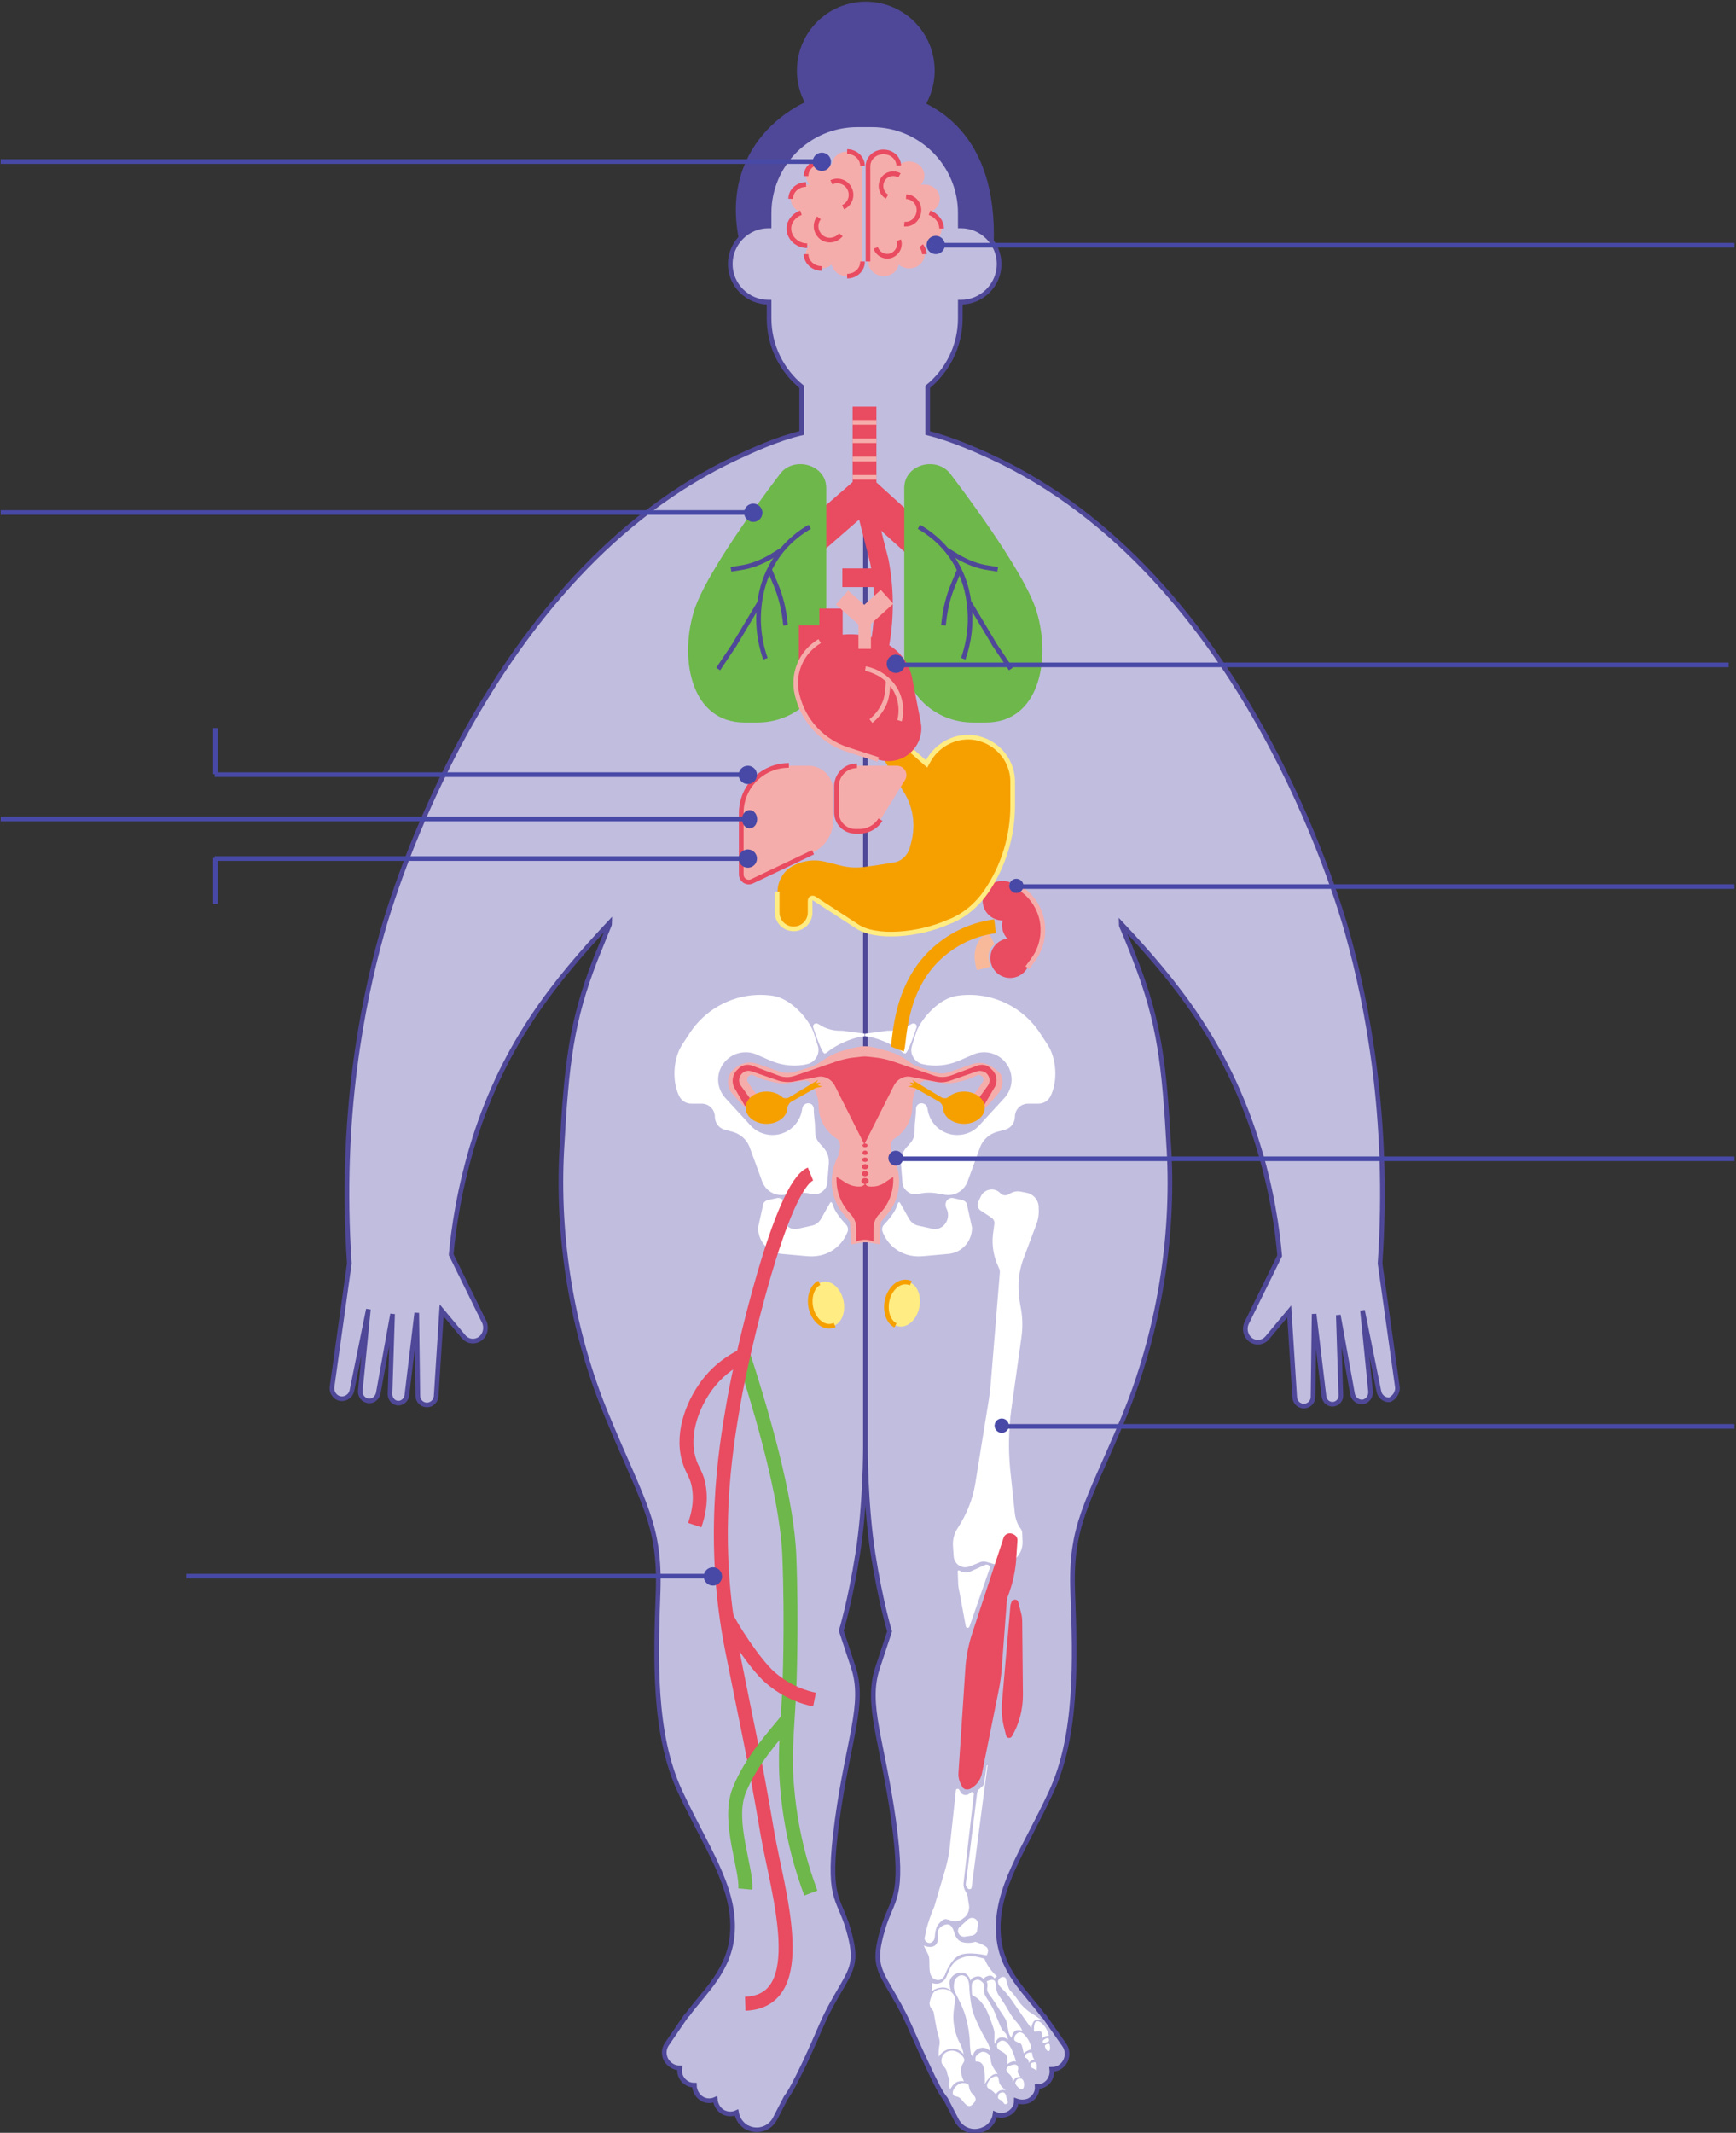 <svg width="373" height="458" viewBox="0 0 373 458" fill="none" xmlns="http://www.w3.org/2000/svg">
<rect x="0" y="0" width="373" height="458" fill="#333333" stroke="none"/>
<g clip-path="url(#clip0_2271_17633)">
<path d="M186.026 29.945C194.197 29.945 200.822 23.32 200.822 15.149C200.822 6.978 194.197 0.354 186.026 0.354C177.855 0.354 171.23 6.978 171.23 15.149C171.23 23.32 177.855 29.945 186.026 29.945Z" fill="#4F4898"/>
<path d="M213.177 57.096C215.853 31.44 203.34 22.704 193.424 20.186C193.345 20.186 193.266 20.186 193.188 20.107C190.433 19.399 187.6 20.264 185.554 22.468C183.508 20.264 180.596 19.399 177.92 20.107C177.841 20.107 177.762 20.107 177.684 20.186C167.846 22.704 152.264 34.352 160.37 57.096" fill="#4F4898"/>
<path d="M300.219 297.68L296.52 271.316C298.645 239.836 293.687 215.518 289.595 200.722C287.549 193.324 267.165 123.203 213.099 98.177C210.029 96.76 204.678 94.32 199.326 92.982V83.066C203.576 79.603 206.33 74.331 206.33 68.349V64.886C206.409 64.886 206.409 64.886 206.488 64.886C210.974 64.886 214.673 61.188 214.673 56.702C214.673 52.216 210.974 48.517 206.488 48.517C206.409 48.517 206.409 48.517 206.33 48.517V45.763C206.33 35.295 197.831 26.796 187.364 26.796H184.216C173.749 26.796 165.249 35.295 165.249 45.763V48.517C165.171 48.517 165.171 48.517 165.092 48.517C160.606 48.517 156.907 52.216 156.907 56.702C156.907 61.188 160.606 64.886 165.092 64.886C165.171 64.886 165.171 64.886 165.249 64.886V68.349C165.249 74.331 168.004 79.603 172.254 83.066V92.982C166.902 94.242 161.55 96.76 158.481 98.177C104.414 123.203 84.031 193.324 81.985 200.722C77.893 215.518 72.934 239.836 75.059 271.316L71.361 297.68C71.124 299.018 72.069 300.277 73.328 300.356C74.351 300.435 75.374 299.726 75.61 298.625L79.152 281.153L77.42 298.546C77.263 299.726 78.129 300.749 79.231 300.828C80.175 300.907 81.041 300.199 81.277 299.175L84.346 282.176L83.795 299.333C83.795 300.356 84.503 301.222 85.448 301.3C86.392 301.379 87.258 300.671 87.415 299.648L89.54 281.94L89.776 299.726C89.776 300.749 90.563 301.615 91.586 301.694C92.688 301.773 93.633 300.907 93.711 299.805L94.892 281.389L99.614 287.056C100.558 288.158 102.132 288.315 103.313 287.37C104.257 286.583 104.572 285.167 104.1 283.986L96.938 269.427C97.41 264.075 98.669 255.025 101.975 244.479C108.507 223.939 119.131 210.796 131.015 198.125C131.015 198.282 130.936 198.44 130.936 198.597C129.992 200.958 128.969 203.477 127.946 205.995C122.751 219.374 121.728 228.346 120.705 246.919C119.682 265.492 122.751 285.797 130.543 304.37C138.255 322.943 141.875 327.429 141.403 341.752C140.852 356.154 140.38 372.287 146.047 384.565C151.713 396.763 157.93 405.105 157.379 414.864C156.907 423.127 151.319 427.692 147.778 432.571C147.542 432.729 147.384 432.965 147.227 433.201L143.292 438.946C142.269 440.441 142.662 442.488 144.236 443.511C144.787 443.904 145.417 444.061 146.047 444.061C145.81 445.399 146.519 446.816 147.778 447.446C148.25 447.682 148.722 447.76 149.195 447.76C149.195 448.941 149.824 450.121 150.926 450.751C151.792 451.223 152.815 451.223 153.68 450.83C153.759 451.932 154.389 453.033 155.412 453.584C156.356 454.056 157.379 454.056 158.245 453.663C158.481 455.001 159.268 456.181 160.527 456.89H160.606C162.731 457.991 165.407 457.126 166.508 455.001L168.869 450.436C169.893 449.098 170.994 446.895 172.647 443.511C176.739 434.775 176.503 434.145 179.887 428.322C183.271 422.498 184.295 421.317 182.248 414.234C180.202 407.151 177.526 408.096 179.887 390.782C182.248 373.468 185.947 365.913 183.35 358.043C180.753 350.173 180.753 350.173 180.753 350.173C180.753 350.173 182.642 344.034 184.295 333.646C185.947 323.258 185.947 310.98 185.947 310.98V94.635V311.138C185.947 311.138 185.947 323.336 187.6 333.803C189.253 344.192 191.141 350.33 191.141 350.33C191.141 350.33 191.141 350.33 188.544 358.2C185.947 366.07 189.567 373.625 192.007 390.939C194.368 408.253 191.692 407.309 189.646 414.392C187.6 421.475 188.623 422.655 192.007 428.479C195.391 434.303 195.234 435.011 199.405 443.825C200.979 447.21 202.081 449.413 203.182 450.751L205.543 455.316C206.645 457.44 209.242 458.306 211.446 457.204H211.525C212.784 456.575 213.65 455.316 213.807 453.978C214.673 454.371 215.696 454.371 216.64 453.899C217.742 453.348 218.372 452.246 218.372 451.144C219.237 451.459 220.26 451.459 221.126 451.066C222.306 450.436 222.936 449.256 222.857 448.075C223.33 448.075 223.802 447.997 224.274 447.76C225.533 447.131 226.163 445.714 226.005 444.376C226.635 444.376 227.265 444.219 227.815 443.825C229.311 442.802 229.704 440.756 228.76 439.261L224.667 433.437C224.51 433.201 224.353 432.965 224.117 432.807C220.496 427.849 214.909 423.285 214.515 415.1C213.964 405.341 220.182 397.078 225.848 384.801C231.514 372.602 231.042 356.39 230.491 341.988C229.94 327.586 233.561 323.179 241.352 304.606C249.064 286.033 252.212 265.728 251.189 247.155C250.166 228.582 249.143 219.61 243.949 206.231C243.005 203.713 241.981 201.194 240.958 198.833C240.958 198.676 240.88 198.519 240.88 198.361C252.763 211.032 263.309 224.096 269.92 244.715C273.304 255.261 274.484 264.233 274.957 269.663L267.795 284.223C267.323 285.403 267.638 286.82 268.582 287.607C269.684 288.551 271.336 288.394 272.281 287.292L277.003 281.625L278.183 300.041C278.262 301.222 279.206 302.009 280.308 301.93C281.331 301.851 282.118 300.986 282.118 299.962L282.354 282.176L284.479 299.884C284.637 300.907 285.424 301.615 286.447 301.536C287.391 301.458 288.178 300.592 288.099 299.569L287.549 282.412L290.618 299.412C290.854 300.435 291.72 301.064 292.664 301.064C293.766 300.986 294.553 299.962 294.474 298.782L292.743 281.389L296.284 298.861C296.52 299.962 297.543 300.671 298.566 300.592C299.511 300.199 300.455 299.018 300.219 297.68Z" fill="#C1BDDF" stroke="#4F4898" stroke-miterlimit="10"/>
<path d="M185.318 35.611C185.318 33.959 183.822 32.542 182.012 32.542C180.281 32.542 178.786 33.801 178.707 35.454C178.156 34.982 177.369 34.667 176.503 34.667C174.693 34.667 173.198 36.005 173.198 37.736C173.198 38.523 173.513 39.153 173.985 39.704C173.749 39.625 173.434 39.625 173.198 39.625C171.388 39.625 169.893 40.963 169.893 42.694C169.893 44.032 170.837 45.134 172.096 45.606V45.685C170.601 46.236 169.499 47.574 169.499 49.069C169.499 51.115 171.309 52.768 173.434 52.768C173.591 52.768 173.67 52.768 173.828 52.768C173.434 53.24 173.119 53.948 173.119 54.578C173.119 56.231 174.614 57.647 176.425 57.647C177.29 57.647 178.077 57.332 178.707 56.86C179.022 58.277 180.36 59.3 181.934 59.3C183.744 59.3 185.239 57.962 185.239 56.231V56.152V36.241C185.239 36.162 185.239 36.084 185.239 36.005C185.239 35.926 185.318 35.769 185.318 35.611Z" fill="#F5ADAB"/>
<path d="M186.498 35.611C186.498 33.959 187.993 32.542 189.803 32.542C191.535 32.542 193.03 33.801 193.109 35.454C193.66 34.982 194.447 34.667 195.312 34.667C197.123 34.667 198.618 36.005 198.618 37.736C198.618 38.523 198.303 39.153 197.831 39.704C198.067 39.625 198.382 39.625 198.618 39.625C200.428 39.625 201.923 40.963 201.923 42.694C201.923 44.032 200.979 45.134 199.72 45.606V45.685C201.215 46.236 202.317 47.574 202.317 49.069C202.317 51.115 200.507 52.768 198.382 52.768C198.224 52.768 198.146 52.768 197.988 52.768C198.382 53.24 198.696 53.948 198.696 54.578C198.696 56.231 197.201 57.647 195.391 57.647C194.525 57.647 193.738 57.332 193.109 56.86C192.794 58.277 191.456 59.3 189.882 59.3C188.072 59.3 186.577 57.962 186.577 56.231V56.152V36.241C186.577 36.162 186.577 36.084 186.577 36.005C186.498 35.926 186.498 35.769 186.498 35.611Z" fill="#F5ADAB"/>
<path d="M172.096 45.685C170.601 46.236 169.499 47.573 169.499 49.069C169.499 51.115 171.309 52.767 173.434 52.767" stroke="#E94B60" stroke-miterlimit="10"/>
<path d="M173.198 39.625C171.388 39.625 169.893 40.963 169.893 42.694" stroke="#E94B60" stroke-miterlimit="10"/>
<path d="M176.503 34.745C174.693 34.745 173.198 36.083 173.198 37.814" stroke="#E94B60" stroke-miterlimit="10"/>
<path d="M185.318 35.611C185.318 33.959 183.822 32.542 182.012 32.542" stroke="#E94B60" stroke-miterlimit="10"/>
<path d="M182.012 59.299C183.822 59.299 185.318 57.962 185.318 56.23V56.151" stroke="#E94B60" stroke-miterlimit="10"/>
<path d="M173.198 54.578C173.198 56.231 174.693 57.647 176.503 57.647" stroke="#E94B60" stroke-miterlimit="10"/>
<path d="M197.91 52.767C198.303 53.239 198.618 53.947 198.618 54.577" stroke="#E94B60" stroke-miterlimit="10"/>
<path d="M199.72 45.685C201.215 46.236 202.317 47.573 202.317 49.069" stroke="#E94B60" stroke-miterlimit="10"/>
<path d="M193.109 35.532C193.03 33.879 191.614 32.62 189.803 32.62C187.993 32.62 186.498 33.958 186.498 35.689C186.498 35.689 186.498 56.073 186.498 56.151V36.24" stroke="#E94B60" stroke-miterlimit="10"/>
<path d="M178.628 39.152C180.124 38.444 181.855 39.073 182.563 40.569C183.272 42.064 182.642 43.795 181.147 44.504" stroke="#E94B60" stroke-miterlimit="10"/>
<path d="M194.683 42.222C196.336 42.3 197.595 43.717 197.438 45.37C197.28 47.022 195.942 48.282 194.29 48.124" stroke="#E94B60" stroke-miterlimit="10"/>
<path d="M190.591 42.221C189.331 41.513 188.938 39.86 189.646 38.601C190.354 37.342 192.007 36.948 193.266 37.656" stroke="#E94B60" stroke-miterlimit="10"/>
<path d="M188.151 53.24C188.623 54.578 190.118 55.364 191.456 54.892C192.794 54.42 193.581 52.925 193.109 51.587" stroke="#E94B60" stroke-miterlimit="10"/>
<path d="M175.953 46.786C174.93 48.124 175.244 49.934 176.504 50.957C177.841 51.98 179.652 51.666 180.675 50.406" stroke="#E94B60" stroke-miterlimit="10"/>
<path d="M215.381 197.654C217.728 197.654 219.631 195.751 219.631 193.404C219.631 191.057 217.728 189.154 215.381 189.154C213.034 189.154 211.131 191.057 211.131 193.404C211.131 195.751 213.034 197.654 215.381 197.654Z" fill="#E94B60"/>
<path d="M219.552 202.926C221.899 202.926 223.802 201.024 223.802 198.677C223.802 196.329 221.899 194.427 219.552 194.427C217.205 194.427 215.302 196.329 215.302 198.677C215.302 201.024 217.205 202.926 219.552 202.926Z" fill="#E94B60"/>
<path d="M217.033 210.009C219.381 210.009 221.283 208.107 221.283 205.76C221.283 203.412 219.381 201.51 217.033 201.51C214.686 201.51 212.784 203.412 212.784 205.76C212.784 208.107 214.686 210.009 217.033 210.009Z" fill="#E94B60"/>
<path d="M217.034 189.548L218.372 190.256C221.205 191.751 223.251 194.506 223.881 197.654C224.431 200.566 223.802 203.635 221.992 206.075L220.733 207.806L217.034 189.548Z" fill="#E94B60"/>
<path d="M217.034 189.548L218.372 190.256C221.205 191.751 223.251 194.506 223.881 197.654C224.431 200.566 223.802 203.635 221.992 206.075L220.733 207.806" stroke="#F5ADAB" stroke-miterlimit="10"/>
<path d="M213.414 229.292L212.941 228.977C211.761 228.19 210.266 228.032 208.928 228.505L203.891 230.236C202.868 230.629 201.766 230.629 200.664 230.236L197.674 229.213C196.887 228.977 196.1 228.583 195.391 228.032C193.817 226.852 192.007 225.986 190.04 225.514L188.623 225.12C188.072 224.963 187.6 224.884 187.049 224.806L186.734 224.727C186.105 224.648 185.475 224.648 184.846 224.727L184.531 224.806C183.98 224.884 183.508 225.042 182.957 225.12L181.54 225.514C179.573 225.986 177.841 226.931 176.189 228.111C175.48 228.583 174.772 228.977 173.906 229.213L170.916 230.157C169.893 230.472 168.712 230.472 167.689 230.157L162.652 228.426C161.314 227.954 159.819 228.111 158.639 228.898L158.166 229.213C157.616 229.606 157.143 230.079 156.829 230.629C156.12 232.125 156.356 233.777 157.379 234.879L158.953 236.689C159.662 237.476 160.449 238.106 161.314 238.657L161.708 238.893L164.541 236.768L162.888 235.194C162.337 234.722 161.865 234.171 161.472 233.541L160.685 232.361C160.449 231.967 160.449 231.495 160.764 231.18C161.078 230.866 161.551 230.708 161.944 230.944L162.101 231.023C163.046 231.495 164.069 231.889 165.171 232.125L166.509 232.44C167.532 232.676 168.633 232.754 169.657 232.518L172.805 232.046C173.355 231.967 173.828 232.203 174.142 232.597L174.379 232.912C175.323 234.25 175.874 235.824 175.874 237.476C175.874 240.31 177.369 242.985 179.809 244.559C180.202 244.795 180.36 245.189 180.438 245.504C180.517 245.897 180.517 246.369 180.438 246.842C180.438 246.842 180.281 247.943 180.124 248.18C179.179 249.911 178.707 251.8 178.707 253.767V253.846C178.707 256.286 179.573 258.725 181.147 260.614L182.642 262.424L182.878 267.225L185.082 266.831C185.633 266.753 186.262 266.753 186.813 266.831L189.017 267.225L189.253 262.424L190.748 260.614C192.322 258.725 193.188 256.286 193.188 253.846V253.767C193.188 251.8 192.716 249.911 191.771 248.18C191.614 247.943 191.456 246.842 191.456 246.842C191.378 246.448 191.378 245.976 191.456 245.504C191.535 245.189 191.771 244.795 192.086 244.559C194.526 243.064 196.021 240.388 196.021 237.476C196.021 235.824 196.493 234.25 197.516 232.912L197.752 232.597C198.067 232.203 198.618 231.967 199.09 232.046L202.238 232.518C203.261 232.676 204.363 232.676 205.386 232.44L206.724 232.125C207.747 231.889 208.77 231.495 209.715 231.023L209.872 230.944C210.266 230.708 210.738 230.866 211.053 231.18C211.367 231.495 211.367 232.046 211.131 232.361L210.344 233.541C209.951 234.092 209.479 234.643 208.928 235.194L207.275 236.768L210.108 238.893L210.502 238.657C211.367 238.185 212.233 237.476 212.863 236.689L214.437 234.879C215.381 233.777 215.696 232.125 214.988 230.629C214.437 230.079 213.964 229.606 213.414 229.292Z" fill="#F5ADAB"/>
<path d="M213.02 229.606L212.705 229.291C211.997 228.662 210.974 228.504 210.029 228.819L204.363 230.944C203.261 231.337 202.002 231.416 200.822 231.022L191.692 227.875C190.748 227.56 189.725 227.324 188.702 227.166L186.656 226.93C186.105 226.851 185.554 226.851 184.924 226.93L182.878 227.166C181.855 227.324 180.91 227.56 179.887 227.875L170.758 231.022C169.578 231.416 168.397 231.416 167.217 230.944L161.55 228.819C160.685 228.504 159.662 228.662 158.875 229.291L158.56 229.606C157.379 230.629 157.064 232.36 157.851 233.698L160.055 237.476C160.055 237.555 160.212 237.555 160.212 237.476L161.236 236.059V235.981L159.189 233.147C158.56 232.282 158.717 231.101 159.583 230.393C160.134 229.921 160.842 229.842 161.55 230.078L167.217 232.046C168.24 232.36 169.342 232.439 170.365 232.282L175.638 231.259C177.133 230.944 178.628 231.731 179.337 233.069L185.711 245.739L192.086 233.069C192.794 231.731 194.289 230.944 195.785 231.259L201.058 232.282C202.081 232.518 203.182 232.439 204.206 232.046L209.872 230.078C210.502 229.842 211.289 229.999 211.839 230.393C212.705 231.101 212.863 232.282 212.233 233.147L210.187 235.981V236.059L211.21 237.476C211.289 237.555 211.367 237.555 211.367 237.476L213.571 233.698C214.515 232.36 214.2 230.629 213.02 229.606Z" fill="#E94B60"/>
<path d="M164.698 241.332C167.176 241.332 169.184 239.781 169.184 237.869C169.184 235.957 167.176 234.406 164.698 234.406C162.221 234.406 160.212 235.957 160.212 237.869C160.212 239.781 162.221 241.332 164.698 241.332Z" fill="#F6A000"/>
<path d="M168.083 235.665C168.555 235.901 169.184 235.901 169.657 235.587L175.795 231.888L175.323 232.596L176.346 232.439L175.716 233.068L176.739 233.304L175.638 233.54C175.323 233.619 175.087 233.698 174.851 233.855L170.129 236.531C169.657 236.767 169.342 237.239 169.184 237.79L168.083 235.665Z" fill="#F6A000"/>
<path d="M191.063 253.294C190.827 253.451 190.591 253.609 190.354 253.766C189.095 254.789 187.679 254.868 186.813 254.789C186.419 254.789 186.105 254.553 185.947 254.238L185.869 254.081L185.79 254.238C185.632 254.553 185.318 254.711 184.924 254.789C184.058 254.868 182.721 254.711 181.383 253.766C181.147 253.609 180.91 253.451 180.674 253.294L179.73 252.743V253.373C179.73 256.127 180.832 258.724 182.721 260.692C183.508 261.479 183.98 262.581 183.98 263.761V266.594L184.216 266.516C185.239 266.122 186.419 266.122 187.443 266.516L187.679 266.594V263.761C187.679 262.581 188.151 261.479 188.938 260.692C190.905 258.724 191.928 256.127 191.928 253.373V252.743L191.063 253.294Z" fill="#E94B60"/>
<path d="M185.869 254.239C186.303 254.239 186.656 253.957 186.656 253.609C186.656 253.261 186.303 252.979 185.869 252.979C185.434 252.979 185.082 253.261 185.082 253.609C185.082 253.957 185.434 254.239 185.869 254.239Z" fill="#E94B60"/>
<path d="M185.868 252.586C186.26 252.586 186.577 252.34 186.577 252.035C186.577 251.731 186.26 251.484 185.868 251.484C185.477 251.484 185.16 251.731 185.16 252.035C185.16 252.34 185.477 252.586 185.868 252.586Z" fill="#E94B60"/>
<path d="M185.868 251.091C186.26 251.091 186.577 250.844 186.577 250.54C186.577 250.236 186.26 249.989 185.868 249.989C185.477 249.989 185.16 250.236 185.16 250.54C185.16 250.844 185.477 251.091 185.868 251.091Z" fill="#E94B60"/>
<path d="M185.868 249.518C186.216 249.518 186.498 249.306 186.498 249.045C186.498 248.785 186.216 248.573 185.868 248.573C185.521 248.573 185.239 248.785 185.239 249.045C185.239 249.306 185.521 249.518 185.868 249.518Z" fill="#E94B60"/>
<path d="M185.869 248.022C186.173 248.022 186.42 247.81 186.42 247.549C186.42 247.289 186.173 247.077 185.869 247.077C185.565 247.077 185.318 247.289 185.318 247.549C185.318 247.81 185.565 248.022 185.869 248.022Z" fill="#E94B60"/>
<path d="M185.869 246.369C186.173 246.369 186.42 246.193 186.42 245.976C186.42 245.758 186.173 245.582 185.869 245.582C185.565 245.582 185.318 245.758 185.318 245.976C185.318 246.193 185.565 246.369 185.869 246.369Z" fill="#E94B60"/>
<path d="M207.118 241.332C209.595 241.332 211.604 239.781 211.604 237.869C211.604 235.957 209.595 234.406 207.118 234.406C204.64 234.406 202.632 235.957 202.632 237.869C202.632 239.781 204.64 241.332 207.118 241.332Z" fill="#F6A000"/>
<path d="M203.733 235.665C203.261 235.901 202.631 235.901 202.159 235.587L196.021 231.888L196.493 232.596L195.47 232.439L196.099 233.068L195.076 233.304L196.178 233.54C196.493 233.619 196.729 233.698 196.965 233.855L201.687 236.531C202.159 236.767 202.474 237.239 202.631 237.79L203.733 235.665Z" fill="#F6A000"/>
<path d="M213.02 201.432C212.547 201.668 212.075 202.14 211.682 202.691C210.186 204.894 211.288 207.649 211.367 207.964" stroke="#F8B99B" stroke-width="3" stroke-miterlimit="10"/>
<path d="M166.193 213.866C159.189 212.764 152.264 215.834 148.329 221.657L146.676 224.176C144.63 227.166 144.315 232.203 145.968 235.43C146.44 236.374 147.463 237.004 148.486 237.004H150.768C152.342 237.004 153.601 238.263 153.601 239.837C153.601 241.096 154.467 242.277 155.726 242.592L157.458 243.064C159.11 243.536 160.448 244.716 161.078 246.369L163.754 253.688C164.541 255.813 166.666 256.994 168.869 256.521L170.207 256.285C171.545 256.049 172.883 256.049 174.221 256.364C175.086 256.6 175.952 256.443 176.66 255.892C177.29 255.42 177.762 254.711 177.762 253.846L178.077 249.911C178.156 248.809 177.92 247.786 177.29 246.92L177.133 246.684C176.975 246.527 176.818 246.29 176.66 246.133C174.536 244.008 175.401 243.3 175.008 240.467C174.929 239.68 174.85 238.971 174.85 238.184C174.85 237.555 174.457 237.004 173.827 236.925C173.198 236.846 172.568 237.24 172.411 237.87L172.253 238.735C171.624 241.411 169.42 243.379 166.744 243.693C164.698 243.929 162.652 243.221 161.235 241.647L155.884 235.823C153.995 233.777 153.759 230.708 155.412 228.426C157.064 226.143 160.055 225.356 162.573 226.458L165.642 227.796C168.082 228.819 170.837 229.134 173.434 228.504C175.165 228.111 176.267 226.301 175.716 224.569L174.772 221.579C173.434 218.273 169.656 214.417 166.193 213.866Z" fill="white"/>
<path d="M165.013 257.702L166.823 257.308C167.059 257.229 167.374 257.229 167.61 257.308C168.397 257.544 168.791 258.489 168.476 259.276L168.24 259.826C167.453 261.873 169.027 264.155 171.152 263.919C171.309 263.919 171.388 263.919 171.545 263.84L174.378 263.211C175.244 263.053 175.952 262.502 176.425 261.715L177.526 259.748L178.392 258.252C178.471 258.095 178.707 258.174 178.786 258.331L179.022 258.961C179.415 260.299 180.91 262.03 181.776 262.974C182.17 263.368 182.327 263.998 182.091 264.548C181.068 267.224 178.707 269.192 175.874 269.664C175.008 269.821 174.142 269.821 173.277 269.743L168.004 269.27C165.092 269.034 162.888 266.595 162.888 263.683V263.604L163.911 258.961C163.833 258.489 164.305 257.859 165.013 257.702Z" fill="white"/>
<path d="M175.717 219.846C175.087 219.532 174.457 220.161 174.772 220.791C174.772 220.791 176.504 226.064 177.133 226.221C177.291 226.3 177.763 225.985 177.999 225.749C178.235 225.592 178.392 225.434 178.628 225.277C180.439 224.096 182.249 223.309 184.295 222.758C184.531 222.68 184.846 222.601 185.082 222.601L185.79 222.522V221.971L181.54 221.42C181.226 221.342 180.911 221.342 180.517 221.342C179.337 221.342 178.235 221.106 177.133 220.633L175.717 219.846Z" fill="white"/>
<path d="M205.465 213.866C212.469 212.764 219.395 215.834 223.33 221.657L224.982 224.176C227.028 227.166 227.343 232.203 225.69 235.43C225.218 236.374 224.195 237.004 223.172 237.004H220.89C219.316 237.004 218.057 238.263 218.057 239.837C218.057 241.096 217.191 242.277 215.932 242.592L214.2 243.064C212.548 243.536 211.21 244.716 210.58 246.369L207.904 253.688C207.117 255.813 204.992 256.994 202.789 256.521L201.451 256.285C200.113 256.049 198.775 256.049 197.437 256.364C196.572 256.6 195.706 256.443 194.998 255.892C194.368 255.42 193.896 254.711 193.896 253.846L193.581 249.911C193.502 248.809 193.738 247.786 194.368 246.92L194.525 246.684C194.683 246.527 194.84 246.29 194.998 246.133C197.123 244.008 196.257 243.3 196.65 240.467C196.729 239.68 196.808 238.971 196.808 238.184C196.808 237.555 197.201 237.004 197.831 236.925C198.46 236.846 199.09 237.24 199.247 237.87L199.405 238.735C200.034 241.411 202.238 243.379 204.914 243.693C206.96 243.929 209.006 243.221 210.423 241.647L215.774 235.823C217.663 233.777 217.899 230.708 216.247 228.426C214.594 226.143 211.603 225.356 209.085 226.458L206.016 227.796C203.576 228.819 200.821 229.134 198.224 228.504C196.493 228.111 195.391 226.301 195.942 224.569L196.886 221.579C198.224 218.273 202.002 214.417 205.465 213.866Z" fill="white"/>
<path d="M206.724 257.702L204.914 257.308C204.678 257.229 204.363 257.229 204.127 257.308C203.34 257.544 202.946 258.489 203.261 259.276L203.497 259.826C204.284 261.873 202.71 264.155 200.585 263.919C200.428 263.919 200.349 263.919 200.192 263.84L197.359 263.211C196.493 263.053 195.785 262.502 195.312 261.715L194.211 259.748L193.345 258.252C193.266 258.095 193.03 258.174 192.951 258.331L192.715 258.961C192.322 260.299 190.827 262.03 189.961 262.974C189.567 263.368 189.41 263.998 189.646 264.548C190.669 267.224 193.03 269.192 195.863 269.664C196.729 269.821 197.595 269.821 198.46 269.743L203.733 269.27C206.645 269.034 208.849 266.595 208.849 263.683V263.604L207.826 258.961C207.904 258.489 207.432 257.859 206.724 257.702Z" fill="white"/>
<path d="M195.942 219.846C196.572 219.532 197.201 220.161 196.887 220.791C196.887 220.791 195.155 226.064 194.526 226.221C194.368 226.3 193.896 225.985 193.66 225.749C193.424 225.592 193.266 225.434 193.03 225.277C191.22 224.096 189.41 223.309 187.364 222.758C187.128 222.68 186.813 222.601 186.577 222.601L185.869 222.522V221.971L190.118 221.42C190.433 221.342 190.748 221.342 191.142 221.342C192.322 221.342 193.424 221.106 194.526 220.633L195.942 219.846Z" fill="white"/>
<path d="M213.807 198.913C211.839 199.149 207.275 200.015 202.789 203.478C192.951 210.954 193.424 223.625 192.794 225.277" stroke="#F6A000" stroke-width="3" stroke-miterlimit="10"/>
<path d="M178.78 284.822C180.694 284.418 181.793 281.953 181.236 279.316C180.679 276.68 178.676 274.87 176.762 275.274C174.848 275.679 173.749 278.144 174.306 280.781C174.863 283.417 176.866 285.227 178.78 284.822Z" fill="#FFEC83"/>
<path d="M197.525 280.778C198.082 278.141 196.983 275.676 195.069 275.271C193.155 274.867 191.152 276.676 190.595 279.313C190.038 281.95 191.137 284.415 193.051 284.819C194.965 285.224 196.968 283.414 197.525 280.778Z" fill="#FFEC83"/>
<path d="M179.337 284.538C177.527 285.403 175.402 284.144 174.457 281.626C173.592 279.108 174.3 276.353 176.031 275.487" fill="#FFEC83"/>
<path d="M179.337 284.538C177.527 285.403 175.402 284.144 174.457 281.626C173.592 279.108 174.3 276.353 176.031 275.487" stroke="#F6A000" stroke-miterlimit="10"/>
<path d="M195.706 275.566C193.896 274.701 191.771 275.96 190.827 278.478C189.961 280.997 190.67 283.751 192.401 284.617" fill="#FFEC83"/>
<path d="M195.706 275.566C193.896 274.701 191.771 275.96 190.827 278.478C189.961 280.997 190.67 283.751 192.401 284.617" stroke="#F6A000" stroke-miterlimit="10"/>
<path d="M213.02 261.479L210.738 259.984C210.108 259.59 209.872 258.724 210.187 258.095L210.738 256.914C211.525 255.262 213.728 254.947 214.909 256.206C215.381 256.757 216.168 256.836 216.797 256.442L217.034 256.285C217.742 255.891 218.529 255.734 219.316 255.891L220.496 256.127C221.992 256.363 223.093 257.623 223.172 259.118V259.433C223.251 260.692 223.093 261.872 222.621 263.053L220.024 269.978C219.237 271.946 218.844 274.071 218.844 276.196C218.844 277.612 219.001 279.029 219.237 280.367C219.709 282.57 219.788 284.853 219.473 287.135L217.27 302.796C216.719 306.967 216.64 311.217 217.034 315.388L218.057 325.068C218.214 326.249 218.607 327.35 219.316 328.295C219.473 328.531 219.631 328.846 219.631 329.161L219.709 331.049C219.788 333.174 218.45 335.063 216.404 335.771C215.46 336.086 214.436 336.086 213.492 335.85L211.839 335.378C211.525 335.299 211.131 335.299 210.816 335.378L208.298 336.401C207.59 336.637 206.881 336.637 206.173 336.243C205.465 335.85 204.992 335.063 204.914 334.276L204.756 331.994C204.678 330.656 204.992 329.318 205.779 328.137C207.668 325.226 209.006 321.999 209.557 318.536L212.469 300.514C212.626 299.412 212.784 298.31 212.862 297.208L214.83 273.205C214.83 272.969 214.83 272.654 214.673 272.418L214.436 271.867C213.492 269.821 213.099 267.46 213.335 265.178L213.649 262.817C213.728 262.344 213.492 261.794 213.02 261.479Z" fill="white"/>
<path d="M211.052 336.323L208.613 337.425C207.826 337.818 206.881 337.74 206.173 337.267C206.016 337.189 205.701 337.267 205.78 337.503L205.858 339.55C205.858 340.258 205.937 340.966 206.094 341.596L207.511 349.23C207.59 349.623 208.141 349.702 208.298 349.308L212.626 336.874C212.784 336.48 212.548 336.087 212.154 336.008C211.997 335.929 211.761 336.008 211.603 336.087C211.367 336.166 211.21 336.244 211.052 336.323Z" fill="white"/>
<path d="M215.617 330.262L208.77 351.118C208.062 353.4 207.589 355.761 207.432 358.122L205.937 380.709C205.858 381.732 206.173 382.755 206.724 383.621V383.7C207.039 384.25 207.747 384.408 208.376 384.172C209.714 383.542 210.659 382.283 210.974 380.866L214.672 362.529C214.909 361.191 215.145 359.775 215.223 358.358L216.325 343.799C216.325 343.327 216.483 342.933 216.64 342.54C217.506 340.257 218.057 337.896 218.293 335.457L218.607 330.892C218.686 330.262 218.293 329.712 217.742 329.475C216.876 329.003 215.853 329.397 215.617 330.262Z" fill="#E94B60"/>
<path d="M217.348 343.957L217.191 344.429C217.191 344.508 217.112 344.586 217.112 344.665L215.302 365.442C215.145 367.488 215.302 369.456 215.853 371.423L216.168 372.682C216.325 373.312 217.112 373.39 217.427 372.84C219.001 370.164 219.788 367.095 219.788 363.947L219.63 348.207C219.63 347.577 219.552 346.947 219.394 346.397L218.765 343.957C218.607 343.406 217.663 343.327 217.348 343.957Z" fill="#E94B60"/>
<path d="M211.997 379.135L211.446 382.991C211.367 383.227 211.288 383.463 211.052 383.62L210.344 384.25C210.108 384.407 210.029 384.722 209.95 384.958L207.511 404.633C207.511 404.869 207.589 405.105 207.747 405.263L207.983 405.578C208.298 405.814 208.77 405.656 208.77 405.263L212.154 379.292C212.311 379.135 212.154 378.977 211.997 379.135Z" fill="white"/>
<path d="M206.016 415.257C206.252 415.729 206.803 415.965 207.354 415.887L208.849 415.651C209.4 415.572 209.872 415.1 209.951 414.549L210.108 413.29C210.265 412.109 208.849 411.401 207.983 412.188L206.33 413.683C205.78 414.077 205.701 414.785 206.016 415.257Z" fill="white"/>
<path d="M159.74 291.07C165.485 308.778 169.105 323.652 169.578 333.726C170.207 348.993 169.578 363.081 169.578 363.081C169.105 372.367 168.476 377.01 169.184 384.487C170.05 394.088 172.411 401.722 174.221 406.523" stroke="#6EB74A" stroke-width="3" stroke-miterlimit="10"/>
<path d="M174.142 252.114C167.846 254.711 159.504 290.205 157.616 301.302C155.805 311.69 152.657 330.971 157.301 354.266C160.213 368.983 161.944 376.302 164.935 393.931C167.059 406.13 174.615 429.739 160.134 430.29" stroke="#E94B60" stroke-width="3" stroke-miterlimit="10"/>
<path d="M159.74 291.07C157.537 292.093 154.861 293.825 152.578 296.579C149.194 300.672 146.282 307.44 148.014 313.421C148.722 315.939 149.824 316.648 150.217 319.638C150.69 322.865 149.903 325.619 149.273 327.508" stroke="#E94B60" stroke-width="3" stroke-miterlimit="10"/>
<path d="M160.134 405.657C160.527 401.407 156.199 391.176 158.796 384.565C161.393 377.954 166.587 372.524 169.184 369.219" stroke="#6EB74A" stroke-width="3" stroke-miterlimit="10"/>
<path d="M156.12 347.184C156.828 348.994 162.023 357.178 165.407 360.169C169.184 363.474 173.041 364.576 175.008 364.97" stroke="#E94B60" stroke-width="3" stroke-miterlimit="10"/>
<path d="M188.308 87.316H183.193V108.88H188.308V87.316Z" fill="#E94B60"/>
<path d="M172.332 117.616L185.711 105.969L199.09 118.088" stroke="#E94B60" stroke-width="7" stroke-miterlimit="10"/>
<path d="M199.169 164.05L199.563 163.341C201.373 160.115 204.835 158.147 208.534 158.305C213.65 158.619 217.663 162.791 217.663 167.906V173.022C217.663 179.554 215.696 186.007 211.997 191.437C210.108 194.192 207.59 196.395 204.521 197.733L203.891 197.969C197.595 200.803 188.072 201.747 183.98 198.756L175.008 192.933C174.615 192.696 174.143 192.933 174.143 193.405V195.923C174.143 197.891 172.569 199.465 170.601 199.465C168.634 199.465 167.06 197.891 167.06 195.923V191.516C167.06 189.076 168.476 186.794 170.68 185.771L170.837 185.692C172.883 184.748 175.166 184.512 177.369 185.063L180.517 185.85C182.249 186.322 184.059 186.4 185.79 186.164L188.072 185.85L192.007 185.22C193.66 184.984 194.998 183.725 195.47 182.072L195.864 180.577C196.729 177.035 196.178 173.258 194.211 170.11L189.725 162.791C188.938 161.531 189.332 159.8 190.669 159.013C191.693 158.462 192.952 158.541 193.739 159.328L199.169 164.05Z" fill="#F6A000"/>
<path d="M193.739 159.328L199.09 164.05L199.484 163.341C201.294 160.115 204.757 158.147 208.456 158.305C213.571 158.619 217.585 162.791 217.585 167.906V173.022C217.585 179.554 215.617 186.007 211.918 191.437C210.03 194.192 207.511 196.395 204.442 197.733L203.812 197.969C197.516 200.803 187.994 201.747 183.901 198.756L174.93 192.933C174.536 192.696 174.064 192.933 174.064 193.405V195.923C174.064 197.891 172.49 199.465 170.522 199.465C168.555 199.465 166.981 197.891 166.981 195.923V191.516" stroke="#FFEC83" stroke-miterlimit="10"/>
<path d="M177.526 104.788V141.305C177.526 148.938 170.916 155.156 162.731 155.156H159.976C148.565 155.156 145.968 141.777 149.037 131.467C151.634 122.495 167.296 102.191 167.296 102.191C170.129 97.705 177.526 99.594 177.526 104.788Z" fill="#6EB74A"/>
<path d="M194.29 104.788V141.305C194.29 148.938 200.9 155.156 209.085 155.156H211.84C223.251 155.156 225.848 141.777 222.779 131.467C220.182 122.495 204.521 102.191 204.521 102.191C201.609 97.705 194.29 99.594 194.29 104.788Z" fill="#6EB74A"/>
<path d="M176.346 137.527L176.11 137.685C172.096 140.046 170.129 144.768 171.309 149.332C172.647 154.841 176.74 159.248 182.17 160.98L188.702 163.105C191.614 164.049 194.762 163.026 196.572 160.586C197.752 159.012 198.225 156.966 197.831 155.077L196.021 145.791C195.47 142.721 193.581 140.046 190.906 138.472C187.836 136.583 184.137 135.875 180.596 136.347L178.943 136.583C177.999 136.74 177.133 137.055 176.346 137.527Z" fill="#E94B60"/>
<path d="M178.549 147.679V130.68" stroke="#E94B60" stroke-width="5" stroke-miterlimit="10"/>
<path d="M189.489 124.069H180.989" stroke="#E94B60" stroke-width="4" stroke-miterlimit="10"/>
<path d="M187.679 144.847L188.702 140.203C190.118 133.75 190.197 127.06 188.938 120.528L185.869 108.487" stroke="#E94B60" stroke-width="4" stroke-miterlimit="10"/>
<path d="M174.143 147.68V134.301" stroke="#E94B60" stroke-width="5" stroke-miterlimit="10"/>
<path d="M187.128 131.467H184.452V139.337H187.128V131.467Z" fill="#F5ADAB"/>
<path d="M180.911 128.319L185.711 132.569L190.591 128.162" stroke="#F5ADAB" stroke-width="4" stroke-miterlimit="10"/>
<path d="M159.268 187.816V174.673C159.268 169.007 163.833 164.442 169.499 164.442H173.67C176.661 164.442 179.022 166.803 179.022 169.794V176.169C179.022 179.081 177.369 181.756 174.693 183.016L161.629 189.233C160.527 189.784 159.268 188.997 159.268 187.816Z" fill="#F5ADAB"/>
<path d="M179.73 168.85V174.437C179.73 176.72 181.54 178.53 183.822 178.53H184.609C186.498 178.53 188.23 177.585 189.174 176.011L194.447 167.512C195.312 166.174 194.289 164.442 192.715 164.442H183.98C181.697 164.442 179.73 166.41 179.73 168.85Z" fill="#F5ADAB"/>
<path d="M174.693 183.016L161.629 189.233C160.527 189.784 159.268 188.997 159.268 187.738V174.595C159.268 168.929 163.833 164.364 169.499 164.364" stroke="#E94B60" stroke-miterlimit="10"/>
<path d="M184.137 164.442C181.697 164.442 179.73 166.41 179.73 168.85V174.437C179.73 176.72 181.54 178.53 183.822 178.53H184.609C186.498 178.53 188.23 177.585 189.174 176.011" stroke="#E94B60" stroke-miterlimit="10"/>
<path d="M173.985 113.13C172.175 114.153 168.948 116.357 166.508 120.213C163.596 124.777 163.203 129.106 163.046 131.152C162.731 135.638 163.675 139.258 164.462 141.462" stroke="#4F4898" stroke-miterlimit="10"/>
<path d="M154.31 143.666L157.537 138.865C157.773 138.55 158.009 138.157 158.166 137.842L163.203 129.421" stroke="#4F4898" stroke-miterlimit="10"/>
<path d="M165.328 122.26L166.666 125.486C167.768 128.084 168.397 130.759 168.712 133.593L168.791 134.301" stroke="#4F4898" stroke-miterlimit="10"/>
<path d="M157.064 122.259L159.032 121.944C161.314 121.629 163.518 120.764 165.564 119.583L168.004 118.088" stroke="#4F4898" stroke-miterlimit="10"/>
<path d="M197.438 113.13C199.248 114.153 202.474 116.357 204.914 120.213C207.826 124.777 208.219 129.106 208.377 131.152C208.692 135.638 207.747 139.258 206.96 141.462" stroke="#4F4898" stroke-miterlimit="10"/>
<path d="M217.191 143.666L213.964 138.865C213.728 138.55 213.492 138.157 213.335 137.842L208.298 129.421" stroke="#4F4898" stroke-miterlimit="10"/>
<path d="M206.173 122.26L204.835 125.486C203.734 128.084 203.104 130.759 202.789 133.593L202.71 134.301" stroke="#4F4898" stroke-miterlimit="10"/>
<path d="M214.358 122.259L212.39 121.944C210.108 121.629 207.904 120.764 205.858 119.583L203.418 118.088" stroke="#4F4898" stroke-miterlimit="10"/>
<path d="M176.11 137.685C172.096 140.046 170.129 144.768 171.309 149.332C172.647 154.841 176.74 159.248 182.17 160.98L188.702 163.105" stroke="#F5ADAB" stroke-miterlimit="10"/>
<path d="M183.193 90.701H188.308" stroke="#F5ADAB" stroke-miterlimit="10"/>
<path d="M183.193 94.636H188.308" stroke="#F5ADAB" stroke-miterlimit="10"/>
<path d="M183.193 98.57H188.308" stroke="#F5ADAB" stroke-miterlimit="10"/>
<path d="M183.193 102.506H188.308" stroke="#F5ADAB" stroke-miterlimit="10"/>
<path d="M185.947 143.587C186.498 143.666 190.512 144.531 192.558 148.388C194.053 151.299 193.502 154.054 193.266 154.762" stroke="#F5ADAB" stroke-miterlimit="10"/>
<path d="M187.128 154.841C187.915 154.211 189.332 152.873 190.197 150.669C190.669 149.41 190.827 146.971 190.827 146.184" stroke="#F5ADAB" stroke-miterlimit="10"/>
<path d="M198.46 417.776C198.46 417.776 199.877 418.485 200.9 417.776C201.923 416.989 201.294 415.179 201.608 414.471C201.923 413.763 203.104 413.054 203.891 413.29C204.678 413.527 205.071 415.101 205.071 415.101C205.071 415.101 205.386 416.675 206.803 417.068C208.219 417.462 209.557 416.989 209.557 416.989C209.557 416.989 211.131 417.462 211.918 418.091C212.705 418.721 211.997 419.901 211.997 419.901C211.997 419.901 207.983 418.957 206.094 419.901C204.206 420.846 203.104 423.915 203.104 423.915C203.104 423.915 202.632 425.41 201.294 425.174C199.956 424.938 199.798 423.679 199.72 422.734C199.641 421.79 199.798 420.61 199.484 419.823C199.09 419.036 198.46 417.776 198.46 417.776Z" fill="white"/>
<path d="M200.271 425.804C200.271 425.804 201.294 426.276 202.238 425.725C203.261 425.174 203.497 424.073 203.891 423.207C204.206 422.341 205.071 421.161 205.858 420.767C206.645 420.374 207.747 419.98 208.849 420.059C209.951 420.138 211.525 420.61 211.525 420.61C211.525 420.61 211.839 421.554 212.626 422.656C213.413 423.758 214.2 424.387 214.2 424.387L213.65 424.86C213.65 424.86 213.256 423.994 212.312 424.309C211.367 424.624 211.289 425.017 211.289 425.017C211.289 425.017 210.816 424.151 209.715 424.466C208.691 424.702 208.534 425.332 208.534 425.332C208.534 425.332 208.062 423.443 206.409 423.6C204.756 423.758 204.206 424.86 204.048 425.411C203.891 425.961 204.284 427.457 204.284 427.457C204.284 427.457 203.419 426.591 202.159 426.827C200.9 426.985 200.192 427.614 200.192 427.614L200.271 425.804Z" fill="white"/>
<path d="M199.72 430.211C199.798 431.47 200.585 431.392 200.664 432.415C200.822 433.438 201.058 434.618 201.294 435.878C201.53 437.137 202.081 438.081 201.845 439.183C201.609 440.285 201.687 441.701 201.687 441.701C201.687 441.701 202.396 440.206 204.284 439.97C206.173 439.734 207.039 441.15 207.039 441.15C207.039 441.15 206.96 440.127 206.173 438.632C205.307 437.058 204.835 434.776 204.835 433.202C204.835 431.628 205.229 429.818 205.229 429.424C205.307 429.031 204.835 427.85 203.812 427.378C202.789 426.906 201.058 427.063 200.507 428.008C199.877 428.873 199.72 430.211 199.72 430.211Z" fill="white"/>
<path d="M205.071 425.49C204.914 426.199 204.835 427.143 205.229 427.851C205.544 428.559 206.803 430.763 207.432 432.888C208.062 435.013 208.377 437.374 208.377 438.554C208.377 439.735 208.613 441.073 208.613 441.073L209.085 441.702C209.085 441.702 208.928 440.443 210.344 439.892C211.761 439.341 212.627 440.364 212.627 440.364C212.627 440.364 212.941 439.814 211.84 438.003C210.738 436.193 209.4 433.281 209.006 431.944C208.613 430.606 208.377 428.402 208.298 427.3C208.219 426.198 208.298 424.782 207.196 424.31C206.173 423.838 205.229 424.782 205.071 425.49Z" fill="white"/>
<path d="M202.317 442.961C202.553 443.67 203.34 444.063 203.497 445.086C203.655 446.109 204.127 446.424 203.97 446.975C203.812 447.526 203.891 447.683 203.97 448.077C204.048 448.47 204.127 448.706 204.127 448.706C204.127 448.706 204.835 447.368 205.701 447.054C206.567 446.739 207.118 446.975 207.118 446.975C207.118 446.975 206.331 445.401 206.488 444.299C206.645 443.197 207.196 442.883 207.196 442.41C207.275 441.859 206.095 440.285 204.363 440.364C202.71 440.522 202.081 441.938 202.317 442.961Z" fill="white"/>
<path d="M204.757 449.729C204.993 450.358 205.701 449.965 206.409 450.673C207.118 451.382 207.905 452.877 208.849 452.011C209.793 451.145 209.872 450.595 209.085 449.808C208.219 449.021 208.219 448.076 208.141 447.761C208.062 447.447 206.881 447.053 206.016 447.525C205.15 448.076 204.52 449.021 204.757 449.729Z" fill="white"/>
<path d="M209.636 442.724C209.478 441.78 209.557 441.465 210.501 440.835C211.446 440.206 212.39 440.993 212.626 441.386C212.941 441.78 212.784 442.567 213.099 443.354C213.413 444.141 214.358 445.4 214.358 445.4C214.358 445.4 213.807 445.164 213.099 445.715C212.312 446.266 211.603 447.525 211.603 447.525C211.603 447.525 211.761 445.085 211.288 443.747C210.816 442.409 209.636 442.724 209.636 442.724Z" fill="white"/>
<path d="M212.076 447.998C212.154 448.391 212.627 448.627 213.02 448.863C213.414 449.099 213.964 449.729 213.964 449.729C213.964 449.729 214.279 449.178 214.83 448.942C215.381 448.706 216.089 448.863 216.089 448.863C216.089 448.863 215.145 448.155 214.83 447.525C214.515 446.975 214.673 446.266 214.358 445.951C213.964 445.637 213.099 446.109 212.705 446.502C212.39 446.896 211.997 447.604 212.076 447.998Z" fill="white"/>
<path d="M214.437 450.515C214.594 450.909 214.909 450.751 215.381 451.302C215.853 451.774 215.775 452.011 216.326 451.775C216.876 451.538 216.247 450.751 216.168 450.122C216.089 449.492 215.617 449.099 214.988 449.414C214.358 449.571 214.437 450.515 214.437 450.515Z" fill="white"/>
<path d="M217.585 447.131C217.585 447.131 217.663 446.502 217.27 445.872C216.876 445.243 216.325 445.164 216.247 444.456C216.168 443.747 217.27 443.433 217.821 443.354C218.45 443.275 218.686 443.59 218.765 444.062C218.844 444.534 218.608 444.456 218.686 445.007C218.844 445.557 219.316 446.03 219.316 446.03C219.316 446.03 218.686 445.951 218.293 446.187C217.899 446.423 217.585 447.131 217.585 447.131Z" fill="white"/>
<path d="M218.135 447.289C218.135 447.683 219.08 448.785 219.631 448.627C220.181 448.47 220.103 447.053 219.788 446.66C219.473 446.266 219.158 446.266 218.765 446.424C218.293 446.581 218.135 447.289 218.135 447.289Z" fill="white"/>
<path d="M218.293 442.803C218.293 442.803 218.214 442.488 217.427 442.724C216.64 442.96 216.404 443.354 216.404 443.354C216.404 443.354 216.719 441.701 216.01 441.071C215.302 440.442 214.594 440.363 214.279 439.733C214.043 439.104 214.436 438.553 214.909 438.317C215.381 438.081 216.01 438.16 216.561 438.868C217.191 439.576 217.427 440.127 217.663 440.914C218.057 441.544 218.293 442.803 218.293 442.803Z" fill="white"/>
<path d="M216.561 438.002C216.561 438.002 215.932 437.373 214.987 437.53C214.043 437.688 213.807 438.947 213.807 438.947C213.807 438.947 213.571 438.632 213.649 437.845C213.649 437.137 213.807 436.586 213.413 435.405C213.02 434.225 212.233 431.943 211.603 430.998C210.974 430.054 210.423 429.424 209.872 429.031C209.321 428.637 208.849 428.401 208.849 428.401C208.849 428.401 208.691 426.434 208.849 425.883C209.085 425.332 209.636 425.174 210.029 425.096C210.423 425.096 211.131 425.568 211.367 426.04C211.603 426.512 211.288 427.457 211.525 428.086C211.682 428.795 212.312 429.424 212.862 430.447C213.492 431.47 213.728 432.179 214.279 433.517C214.83 434.854 215.145 435.72 215.538 436.114C215.932 436.507 216.089 436.586 216.247 436.979C216.561 437.53 216.561 438.002 216.561 438.002Z" fill="white"/>
<path d="M221.598 435.563C221.598 435.563 220.418 433.989 218.923 431.785C217.427 429.582 216.64 428.401 215.696 427.457C214.751 426.512 214.515 426.276 214.437 425.647C214.358 425.017 215.145 424.388 215.696 424.545C216.247 424.624 216.168 425.253 216.483 426.198C216.798 427.142 216.798 427.221 217.27 427.693C217.742 428.165 218.529 429.188 218.923 429.818C219.316 430.447 220.418 431.549 221.362 432.179C222.307 432.73 223.723 433.753 223.723 433.753C223.723 433.753 222.543 433.438 222.071 434.146C221.598 434.855 221.598 435.563 221.598 435.563Z" fill="white"/>
<path d="M222.149 436.192C222.464 436.507 223.093 435.956 223.644 436.271C224.116 436.586 223.959 437.687 223.959 437.687C223.959 437.687 224.274 437.294 224.825 437.215C225.376 437.136 225.376 437.136 225.376 437.136C225.376 437.136 225.061 435.877 224.353 435.012C223.644 434.225 223.015 433.752 222.464 434.225C222.07 434.697 222.149 436.192 222.149 436.192Z" fill="white"/>
<path d="M221.598 440.127C221.598 440.127 221.598 439.261 221.047 438.238C220.496 437.215 219.788 436.507 219.316 436.428C218.844 436.349 218.45 436.664 218.135 437.058C217.899 437.451 217.821 438.081 218.057 438.238C218.293 438.474 219.158 438.71 219.395 438.947C219.631 439.183 219.945 440.914 219.945 440.914C219.945 440.914 220.418 440.521 220.811 440.363C221.205 440.127 221.598 440.127 221.598 440.127Z" fill="white"/>
<path d="M220.181 441.623C220.103 441.938 220.654 441.859 220.89 442.331C221.126 442.803 221.047 443.039 221.047 443.039C221.047 443.039 221.283 442.567 221.755 442.41C222.228 442.252 222.228 442.252 222.228 442.252C222.228 442.252 221.913 441.859 221.834 441.387C221.755 440.914 221.834 440.678 221.362 440.757C220.811 440.757 220.181 441.151 220.181 441.623Z" fill="white"/>
<path d="M221.441 443.668C221.519 444.141 222.306 444.219 222.542 444.534C222.779 444.849 222.779 444.141 222.779 443.59C222.779 443.039 222.464 442.724 222.07 442.881C221.598 442.96 221.362 443.117 221.441 443.668Z" fill="white"/>
<path d="M224.038 438.552C224.117 438.867 224.432 438.631 224.904 438.552C225.376 438.474 225.455 438.238 225.376 437.923C225.297 437.608 225.061 437.608 224.746 437.765C224.432 437.923 223.959 438.08 224.038 438.552Z" fill="white"/>
<path d="M224.51 439.419C224.589 439.891 224.982 440.599 225.376 440.442C225.769 440.284 225.612 438.946 225.376 438.868C225.218 438.789 224.431 439.025 224.51 439.419Z" fill="white"/>
<path d="M211.997 425.49C211.997 425.49 212.233 425.883 212.154 426.591C212.075 427.3 211.997 427.457 212.469 428.165C212.941 428.874 213.649 429.739 214.279 430.841C214.908 431.943 216.089 433.438 216.246 434.068C216.404 434.697 216.561 435.72 216.719 436.429C216.876 437.137 217.348 437.609 217.348 437.609C217.348 437.609 217.506 436.507 218.135 436.114C218.765 435.72 219.63 436.114 219.63 436.114C219.63 436.114 219.552 435.563 218.686 434.54C217.82 433.517 217.427 433.123 216.64 431.707C215.853 430.29 215.223 429.424 214.751 428.716C214.279 428.008 214.2 427.851 214.043 426.985C213.964 426.119 213.964 425.332 213.413 425.175C212.862 425.017 211.997 425.49 211.997 425.49Z" fill="white"/>
<path d="M207.983 407.781C207.983 407.152 207.747 406.601 207.432 406.129C207.117 405.578 206.96 404.948 207.039 404.319L209.242 385.273C209.242 384.959 208.928 384.723 208.691 384.88L208.141 385.273C207.511 385.667 206.724 385.431 206.409 384.88L206.094 384.329C205.937 384.014 205.386 384.093 205.386 384.486L204.048 396.842C203.891 398.259 203.576 399.754 203.182 401.171L200.743 409.434L200.349 410.379C200.349 410.379 199.326 412.897 199.011 414.55C198.697 416.124 198.539 416.36 198.775 416.675C199.011 417.068 199.641 417.54 200.349 416.989C201.058 416.438 200.743 415.651 201.058 414.471C201.215 413.92 201.372 413.527 201.608 413.212C201.687 413.212 201.687 413.133 201.766 413.054L202.317 412.503C202.632 412.189 203.104 412.031 203.576 412.189L204.599 412.503C205.386 412.74 206.33 412.503 206.96 411.953L207.275 411.716C207.983 411.087 208.298 410.143 208.219 409.277L207.983 407.781Z" fill="white"/>
<line x1="371.43" y1="142.781" x2="191.082" y2="142.781" stroke="#4849A6"/>
<circle cx="192.485" cy="142.55" r="1.967" transform="rotate(-180 192.485 142.55)" fill="#4849A6"/>
<line x1="372.664" y1="190.385" x2="217.542" y2="190.385" stroke="#4849A6"/>
<circle cx="218.374" cy="190.231" r="1.529" transform="rotate(-180 218.374 190.231)" fill="#4849A6"/>
<line x1="372.664" y1="248.843" x2="191.601" y2="248.843" stroke="#4849A6"/>
<circle cx="192.469" cy="248.704" r="1.595" transform="rotate(-180 192.469 248.704)" fill="#4849A6"/>
<line x1="372.664" y1="306.303" x2="214.399" y2="306.303" stroke="#4849A6"/>
<circle cx="215.235" cy="306.151" r="1.538" transform="rotate(-180 215.235 306.151)" fill="#4849A6"/>
<line x1="0.15" y1="110.06" x2="161.329" y2="110.06" stroke="#4849A6"/>
<circle cx="161.851" cy="110.114" r="1.967" fill="#4849A6"/>
<line x1="40.026" y1="338.476" x2="153.883" y2="338.476" stroke="#4849A6"/>
<circle cx="153.177" cy="338.53" r="1.967" fill="#4849A6"/>
<line x1="0.15" y1="34.69" x2="177.004" y2="34.69" stroke="#4849A6"/>
<circle cx="176.582" cy="34.745" r="1.967" fill="#4849A6"/>
<line x1="0.15" y1="175.872" x2="161.411" y2="175.872" stroke="#4849A6"/>
<ellipse cx="161.062" cy="175.927" rx="1.625" ry="1.967" fill="#4849A6"/>
<line x1="46.12" y1="184.371" x2="161.062" y2="184.371" stroke="#4849A6"/>
<circle cx="160.681" cy="184.37" r="1.967" fill="#4849A6"/>
<line x1="46.12" y1="166.354" x2="161.062" y2="166.354" stroke="#4849A6"/>
<circle cx="160.681" cy="166.409" r="1.967" fill="#4849A6"/>
<line x1="372.664" y1="52.663" x2="199.945" y2="52.663" stroke="#4849A6"/>
<circle cx="201.057" cy="52.609" r="1.967" transform="rotate(-180 201.057 52.609)" fill="#4849A6"/>
<line x1="46.29" y1="166.233" x2="46.29" y2="156.338" stroke="#4849A6"/>
<line x1="46.29" y1="194.102" x2="46.29" y2="184.206" stroke="#4849A6"/>
</g>
<defs>
<clipPath id="clip0_2271_17633">
<rect width="373" height="458" fill="white"/>
</clipPath>
</defs>
</svg>
